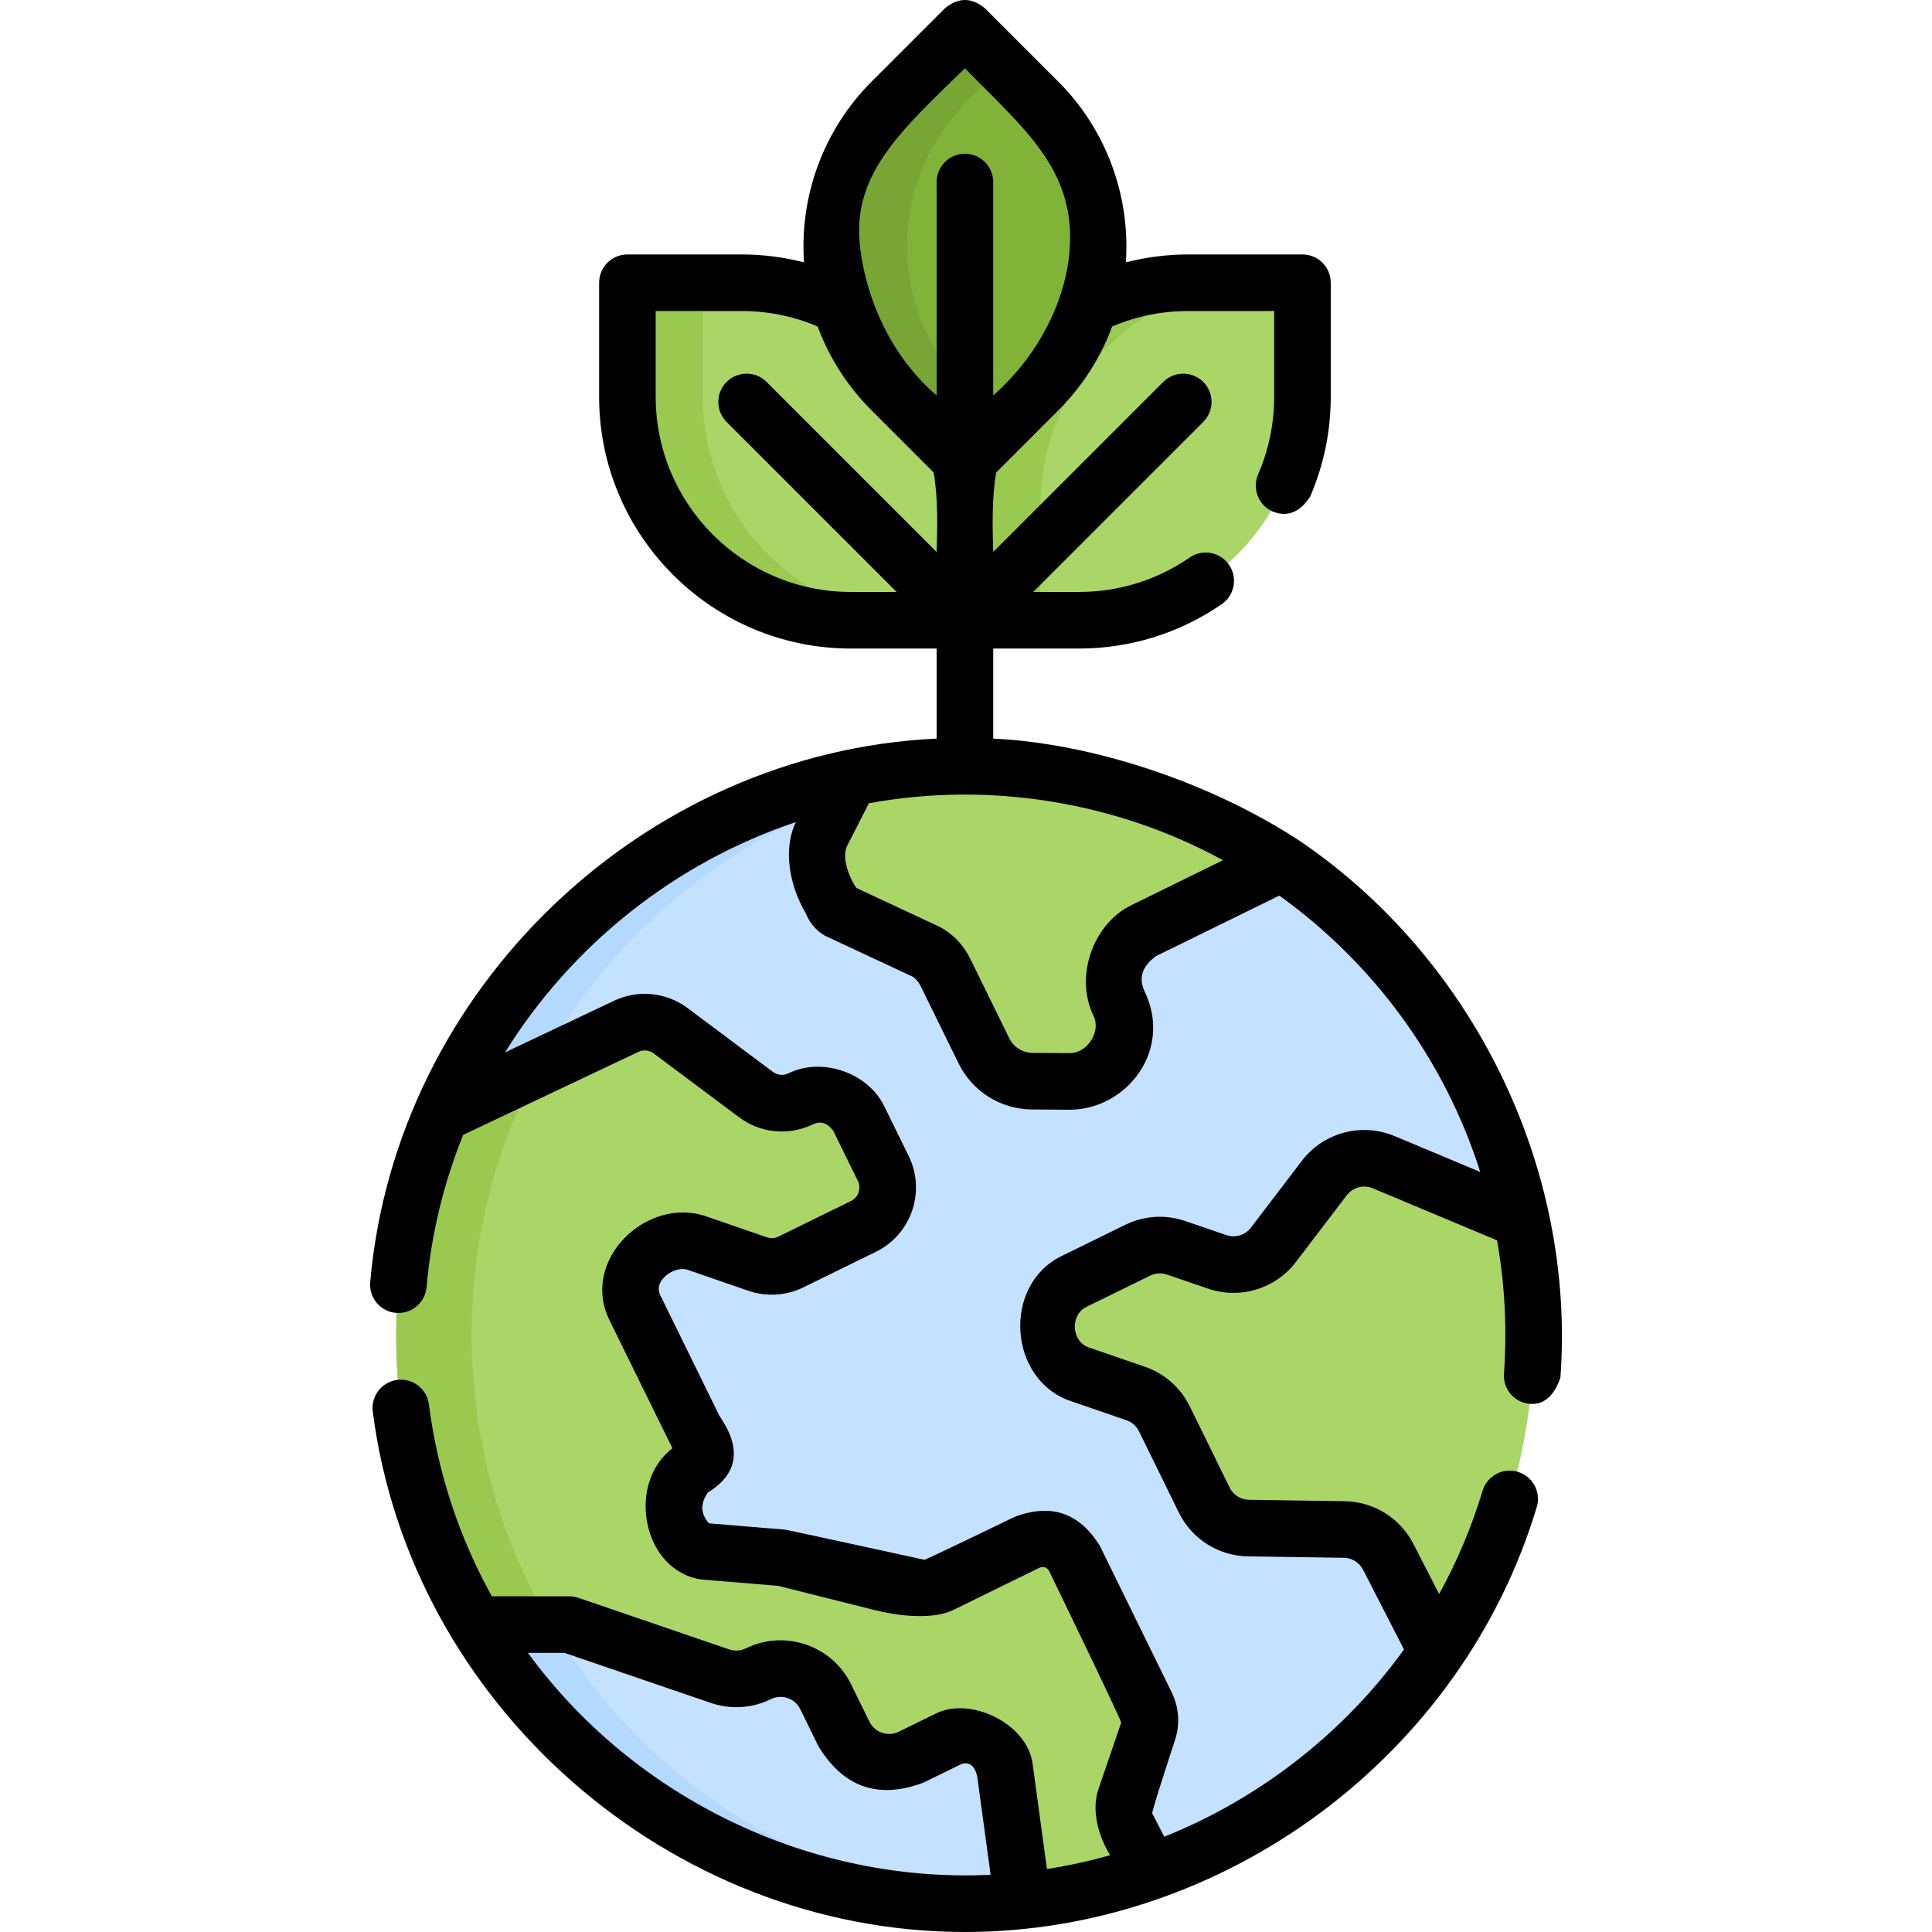 <svg id="Capa_1" enable-background="new 0 0 512.139 512.139" height="512" viewBox="0 0 512.139 512.139" width="512" xmlns="http://www.w3.org/2000/svg"><g><path d="m315.03 74.949c-32.721 0-59.246 26.525-59.246 59.246v30.225h30.225c32.721 0 59.246-26.525 59.246-59.246v-30.225z" fill="#aad667"/><path d="m335.03 74.949h-20c-32.721 0-59.246 26.525-59.246 59.246v30.225h20v-30.225c0-32.721 26.526-59.246 59.246-59.246z" fill="#99c94f"/><path d="m196.538 74.949c32.721 0 59.246 26.525 59.246 59.246v30.225h-30.225c-32.721 0-59.246-26.525-59.246-59.246v-30.225z" fill="#aad667"/><path d="m186.313 105.174v-30.225h-20v30.225c0 32.721 26.525 59.246 59.246 59.246h20c-32.721 0-59.246-26.525-59.246-59.246z" fill="#99c94f"/><circle cx="255.784" cy="353.873" fill="#c4e2ff" r="150.764"/><g fill="#aad667"><path d="m217.91 220.744c-2.07 4.044-2.111 8.815-.113 12.892l2.548 5.192c.421.857.922 1.658 1.488 2.41l24.012 11.218c2.095 1.391 3.809 3.332 4.933 5.629l10.037 20.462c2.394 4.893 7.36 8.015 12.811 8.055l9.94.073c10.7.089 17.752-11.121 13.037-20.729-1.003-2.038-1.472-4.198-1.472-6.325 0-5.322 2.96-10.433 8.055-12.932l36.637-17.97.003-.028c-24.013-16.153-52.925-25.582-84.041-25.582-10.433 0-20.618 1.061-30.454 3.078l.004.023z"/><path d="m403.479 323.458-.033-.03-36.655-15.35c-5.599-2.345-12.076-.611-15.755 4.217l-13.464 17.667c-3.479 4.565-9.488 6.391-14.919 4.535l-10.893-3.725c-3.346-1.144-7.01-.912-10.185.645l-16.903 8.29c-6.612 3.242-9.343 11.231-6.1 17.843 1.553 3.167 4.298 5.59 7.633 6.737l14.829 5.102c3.335 1.148 6.08 3.57 7.633 6.737l10.536 21.482c2.209 4.504 6.758 7.387 11.774 7.461l25.352.376c4.928.073 9.414 2.859 11.665 7.244l12.947 25.226.027-.003c16.152-24.012 25.581-52.924 25.581-84.039 0-10.419-1.058-20.591-3.07-30.415z"/><path d="m298.786 484.158c-1.181-2.281-1.375-4.941-.542-7.368l6.058-17.72c.809-2.37.639-4.958-.461-7.198l-18.99-38.724c-2.289-4.675-7.934-6.599-12.601-4.311l-22.815 11.185c-1.674.825-3.55 1.132-5.394.882l-10.417-1.391-26.09-6.555-20.5-1.689c-9.298-1.229-11.815-17.889-2.704-22.352 4.667-2.289 1.933-5.645-.364-10.312l-6.26-12.771-9.43-19.232c-2.79-5.686-.437-12.552 5.249-15.342l2.434-1.197c2.742-1.343 5.904-1.537 8.791-.542l16.102 5.556c2.879.995 6.05.801 8.783-.542l19.265-9.446c5.686-2.79 8.031-9.657 5.241-15.342l-6.494-13.248c-1.99-4.06-6.066-6.413-10.296-6.413-1.698 0-3.421.372-5.047 1.173-3.866 1.893-8.468 1.464-11.913-1.116l-22.621-16.911c-3.405-2.54-7.934-2.992-11.776-1.173l-49.1 23.26-.105.057c-7.579 17.987-11.771 37.752-11.771 58.496 0 28.042 7.665 54.289 21 76.779h24.866l39.982 13.67c3.343 1.143 7.004.911 10.177-.645 6.606-3.24 14.588-.511 17.828 6.095l4.86 9.909c3.24 6.606 11.222 9.335 17.828 6.095l9.909-4.86c6.606-3.24 11.573.934 14.813 7.541l4.5 33.079 1.431 2.206c11.38-1.234 22.379-3.733 32.855-7.355v-.051z"/></g><path d="m255.784 504.638c3.361 0 6.694-.122 10-.338-51.015-3.342-95.098-32.059-119.762-73.647h-20.002c26.262 44.288 74.541 73.985 129.764 73.985z" fill="#b3dafe"/><path d="m116.895 295.32 25.732-12.19c23.87-44.828 69.708-76.182 123.156-79.683-3.306-.217-6.639-.338-10-.338-62.521 0-116.151 38.057-138.993 92.268z" fill="#b3dafe"/><path d="m142.628 283.13-25.732 12.19-.105.057c-7.579 17.987-11.771 37.752-11.771 58.496 0 28.042 7.665 54.289 21 76.779h20.002c-13.337-22.488-21.002-48.736-21.002-76.779 0-25.57 6.374-49.647 17.608-70.743z" fill="#99c94f"/><path d="m236.288 26.996c-21.105 21.105-21.105 55.324 0 76.429l19.496 19.496 19.496-19.496c21.105-21.105 21.105-55.324 0-76.429l-19.496-19.496z" fill="#82b339"/><path d="m256.288 103.425c-21.105-21.105-21.105-55.324 0-76.429l9.496-9.496-10-10-19.496 19.496c-21.105 21.105-21.105 55.324 0 76.429l19.496 19.496 10-10z" fill="#78a635"/><path d="m344.63 222.967c-23.846-15.648-55.123-25.947-81.346-27.177v-23.872h22.73c13.602 0 26.694-4.072 37.859-11.777 3.41-2.353 4.266-7.023 1.914-10.433-2.352-3.408-7.022-4.266-10.432-1.913-8.65 5.969-18.796 9.123-29.341 9.123h-12.122l45.068-45.067c2.929-2.93 2.929-7.678 0-10.607-2.928-2.927-7.677-2.929-10.606 0l-45.069 45.069c-.222-6.749-.362-14.458.788-21.073l16.511-16.512c6.392-6.393 11.194-13.948 14.232-22.183 6.372-2.719 13.159-4.096 20.219-4.096h22.72v22.729c0 7.14-1.43 14.06-4.251 20.566-1.647 3.801.098 8.217 3.898 9.864 3.825 1.531 7.113.232 9.864-3.897 3.642-8.401 5.489-17.329 5.489-26.533v-30.229c0-4.143-3.358-7.5-7.5-7.5h-30.22c-5.681 0-11.223.718-16.593 2.093 1.225-17.716-5.276-35.267-17.859-47.85l-19.496-19.496c-3.535-2.928-7.071-2.928-10.606 0l-19.496 19.496c-12.583 12.583-19.083 30.134-17.858 47.85-5.37-1.375-10.911-2.093-16.593-2.093h-30.22c-4.142 0-7.5 3.357-7.5 7.5v30.229c0 36.801 29.939 66.74 66.74 66.74h22.73v23.866c-77.89 3.659-143.36 66.499-150.152 144.11-.361 4.127 2.691 7.765 6.818 8.126 4.115.354 7.764-2.691 8.125-6.817 1.238-14.15 4.586-27.703 9.699-40.368l46.431-21.997c1.334-.632 2.899-.477 4.075.401l22.616 16.907c5.726 4.289 13.276 4.997 19.723 1.841 2.014-.895 3.778-.29 5.293 1.815l6.496 13.249c.963 1.963.15 4.343-1.81 5.305l-19.268 9.448c-.937.459-2.041.525-3.032.184l-16.105-5.557c-15.728-5.425-33.445 11.594-25.652 27.474 0 0 16.378 33.36 16.713 33.996-5.375 4.114-8.067 11.38-6.812 19.061 1.402 8.576 7.136 14.756 14.609 15.743.122.016 20.252 1.677 20.252 1.677l25.492 6.405c5.969 1.505 15.342 2.727 20.94-.03l22.817-11.186c1.098-.417 1.952-.123 2.563.88 0 0 19.252 39.712 19.088 40.193l-6.054 17.71c-1.899 5.529.065 12.503 3.127 17.423-5.479 1.55-11.072 2.779-16.754 3.666l-3.809-27.996c-1.426-10.483-16.334-17.779-25.547-13.264l-9.91 4.86c-2.884 1.413-6.378.218-7.792-2.665l-4.86-9.908c-5.055-10.309-17.554-14.582-27.866-9.527-1.395.685-2.974.786-4.446.281l-39.982-13.669c-.781-.267-1.601-.403-2.426-.403h-20.509c-8.535-15.389-14.335-32.55-16.684-50.877-.526-4.108-4.274-7.012-8.393-6.486-4.108.526-7.012 4.284-6.485 8.393 9.942 77.582 78.647 137.957 156.969 137.957 68.904 0 131.753-46.671 151.583-112.641 1.192-3.967-1.057-8.149-5.024-9.342-3.962-1.193-8.149 1.057-9.341 5.023-2.893 9.625-6.778 18.782-11.512 27.379l-6.823-13.294c-3.525-6.868-10.509-11.204-18.226-11.317l-25.353-.376c-2.206-.033-4.18-1.283-5.151-3.265l-10.536-21.482c-2.444-4.982-6.68-8.722-11.927-10.526l-14.83-5.103c-4.625-1.592-5.063-8.599-.67-10.754l16.902-8.289c1.4-.687 2.981-.786 4.457-.283l10.893 3.725c8.499 2.904 17.866.061 23.312-7.085l13.464-17.668c1.609-2.112 4.445-2.869 6.893-1.845l32.95 13.799c2.068 11.738 2.678 23.514 1.83 35.328-.302 4.131 2.803 7.725 6.934 8.026 3.634.259 6.31-2.053 8.026-6.935 4.062-55.603-22.981-110.911-69.003-142.247zm-54.76 46.282c2.085 4.249-1.69 9.925-6.25 9.925l-9.938-.072c-2.589-.02-4.996-1.531-6.134-3.858l-10.033-20.456c-1.943-4.139-4.775-7.181-8.496-9.127l-22.014-10.283c-1.9-2.762-4.019-8.09-2.416-11.221l5.732-11.222c31.914-5.861 65.416-.443 93.879 15.094l-24.317 11.927c-10.272 5.037-15.047 19.067-10.013 29.293zm-34.086-251.143c15.42 15.778 28.921 26.494 27.825 47.104-.805 15.131-9.174 29.856-20.325 39.604v-56.55c0-4.143-3.358-7.5-7.5-7.5s-7.5 3.357-7.5 7.5v56.55c-11.307-9.619-18.609-24.511-20.325-39.604-2.175-19.141 11.109-30.797 27.825-47.104zm-81.97 87.073v-22.73h22.72c7.06 0 13.847 1.377 20.219 4.096 3.038 8.236 7.84 15.791 14.232 22.184l16.511 16.512c1.15 6.615 1.01 14.324.788 21.073l-45.069-45.069c-2.929-2.928-7.678-2.928-10.606 0-2.929 2.93-2.929 7.678 0 10.607l45.068 45.067h-12.122c-28.531 0-51.741-23.211-51.741-51.74zm-33.858 332.973h9.683l38.802 13.266c5.264 1.801 10.914 1.442 15.905-1.007 2.882-1.415 6.378-.22 7.792 2.664l4.86 9.909c6.658 10.87 15.946 14.046 27.865 9.527l9.91-4.86c2.115-.723 3.533.313 4.254 3.109l3.565 26.207c-47.751 2.311-94.458-20.243-122.636-58.815zm229.733-136.992c-8.749-3.663-18.872-.953-24.618 6.59l-13.463 17.666c-1.525 2.001-4.149 2.799-6.528 1.984l-10.895-3.725c-5.266-1.8-10.916-1.441-15.913 1.009l-16.902 8.289c-15.689 7.694-14.123 32.724 2.395 38.405l14.83 5.103c1.469.506 2.655 1.553 3.339 2.948l10.536 21.482c3.47 7.074 10.519 11.541 18.396 11.657l25.354.376c2.16.032 4.115 1.246 5.102 3.169l10.853 21.146c-16.029 22.182-38.186 39.45-63.543 49.624l-3.185-6.174c-.236-.456 5.954-19.218 5.954-19.218 1.459-4.276 1.166-8.866-.825-12.922l-18.988-38.72c-5.407-8.836-12.953-11.418-22.638-7.747 0 0-23.534 11.418-23.916 11.367 0 0-36.475-7.954-36.883-7.987l-20.194-1.663c-2.259-2.503-2.366-5.225-.322-8.169 8.011-4.931 9.033-11.713 3.067-20.346l-15.693-32.004c-1.929-3.931 3.866-7.87 7.295-6.688l16.099 5.555c4.739 1.637 10.039 1.312 14.535-.896l19.268-9.448c9.386-4.607 13.275-15.993 8.67-25.377l-6.494-13.245c-4.358-8.894-16.519-13.041-25.375-8.678-1.346.66-2.925.512-4.125-.387l-22.628-16.917c-5.644-4.21-13.105-4.951-19.47-1.938l-28.911 13.697c17.67-28.449 45.019-50.311 77.073-61.045-3.578 7.561-1.446 17.28 2.664 24.197 1.021 2.549 2.703 4.517 5.047 5.903l23.41 10.936c.833.639 1.511 1.466 1.977 2.418l10.033 20.455c3.668 7.499 11.137 12.196 19.493 12.26l9.932.072c15.131 0 27.542-15.823 19.83-31.54-1.565-3.503-.513-6.574 3.156-9.211l32.637-16.009c24.869 17.849 43.81 43.455 53.255 73.25z"/></g></svg>